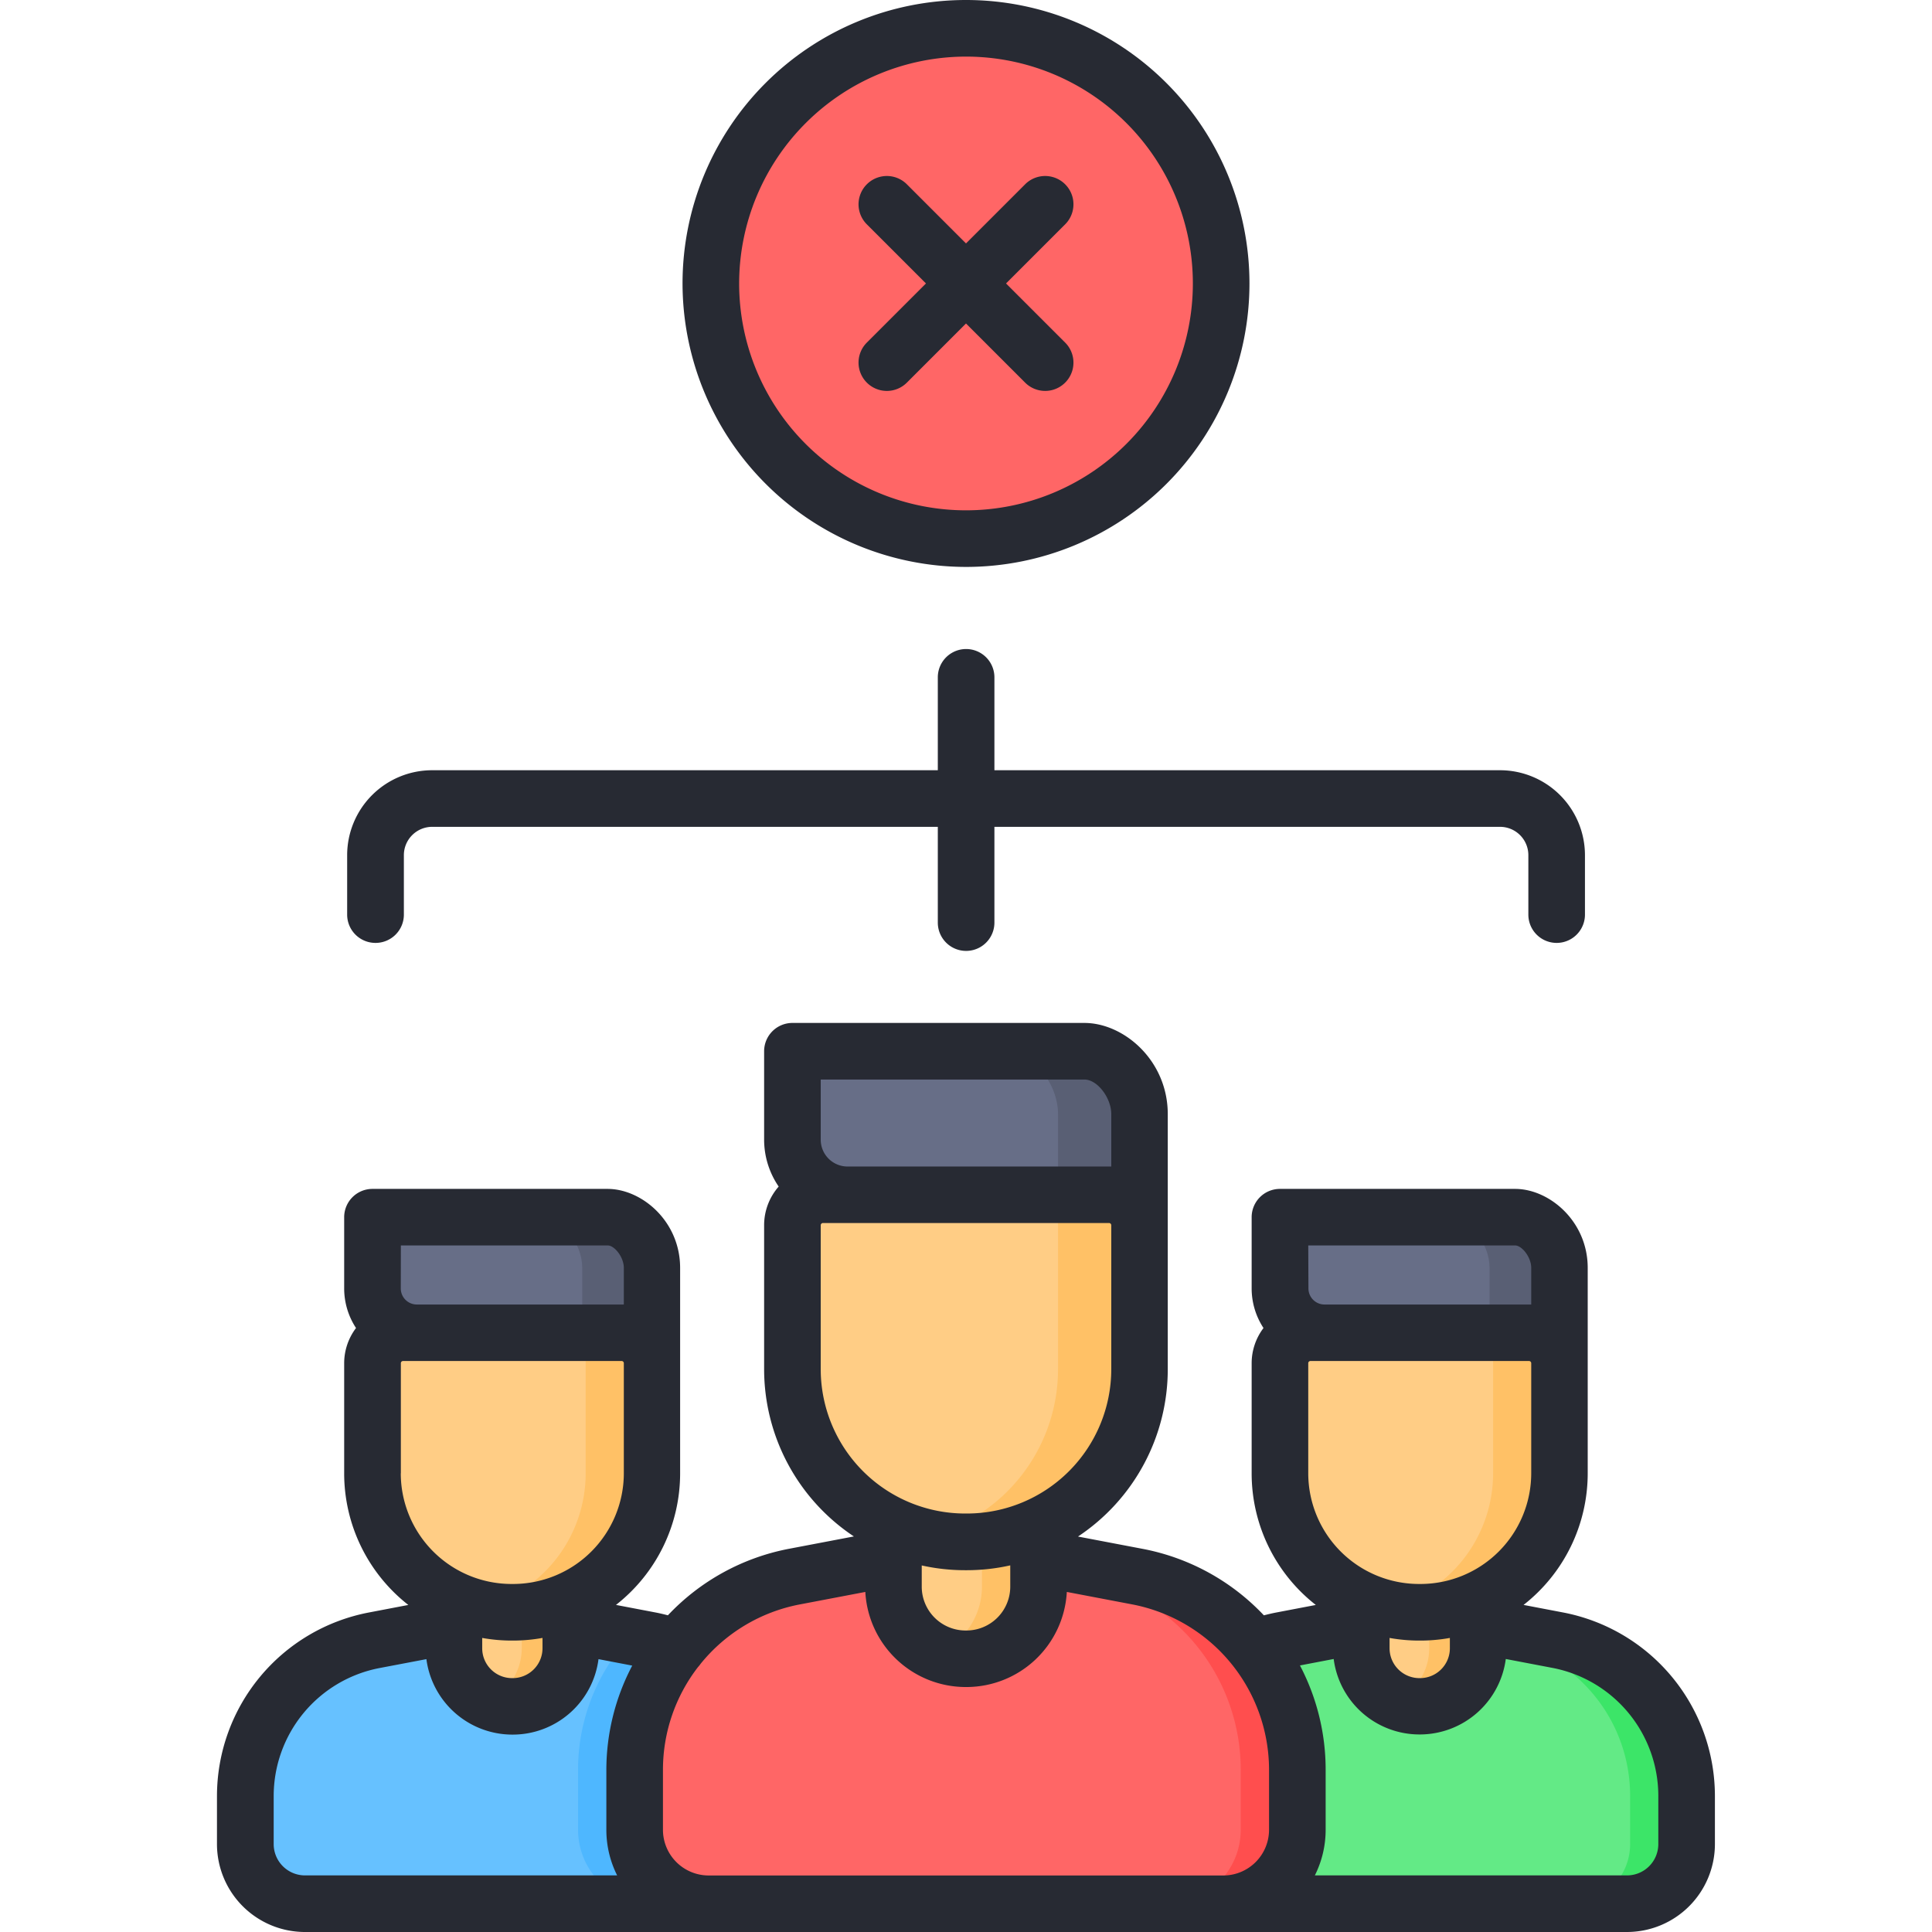 <svg xmlns="http://www.w3.org/2000/svg" data-name="Layer 1" viewBox="0 0 512 512"><path fill="#66c1ff" d="M80.82,504.5H190.69a15.79,15.79,0,0,0,15.79-15.79V475.94a42,42,0,0,0-34.14-41.26l-36.58-7-36.59,7A42,42,0,0,0,65,475.94v12.77A15.79,15.79,0,0,0,80.82,504.5Z"/><path fill="#ffcd85" d="M135.67,421.23h.17a15.41,15.41,0,0,1,15.41,15.41v15.58a0,0,0,0,1,0,0h-31a0,0,0,0,1,0,0V436.64A15.41,15.41,0,0,1,135.67,421.23Z" transform="rotate(180 135.755 436.725)"/><path fill="#676e87" d="M110.46,353.18l62.34,11.75V336c0-6.49-5.26-13.43-11.75-13.43H98.71v18.86A11.76,11.76,0,0,0,110.46,353.18Z"/><path fill="#ffcd85" d="M135.55,353.18H136A36.84,36.84,0,0,1,172.8,390v29.16a8.09,8.09,0,0,1-8.09,8.09H106.8a8.09,8.09,0,0,1-8.09-8.09V390a36.84,36.84,0,0,1,36.84-36.84Z" transform="rotate(-180 135.755 390.22)"/><path fill="#63ea86" d="M321.31,504.5H431.18A15.79,15.79,0,0,0,447,488.71V475.94a42,42,0,0,0-34.14-41.26l-36.59-7-36.58,7a42,42,0,0,0-34.14,41.26v12.77A15.79,15.79,0,0,0,321.31,504.5Z"/><path fill="#3ce568" d="M412.83,434.68l-36.59-7-7.5,1.42,29.09,5.54A42,42,0,0,1,432,475.94v12.77a15.79,15.79,0,0,1-15.79,15.79h15A15.79,15.79,0,0,0,447,488.71V475.94A42,42,0,0,0,412.83,434.68Z"/><path fill="#ffcd85" d="M376.16,421.23h.17a15.41,15.41,0,0,1,15.41,15.41v15.58a0,0,0,0,1,0,0h-31a0,0,0,0,1,0,0V436.64A15.41,15.41,0,0,1,376.16,421.23Z" transform="rotate(180 376.245 436.725)"/><path fill="#ffc166" d="M378.76,421.23v15.58a15.4,15.4,0,0,1-9,14,15.45,15.45,0,0,0,6.41,1.41h.17a15.4,15.4,0,0,0,15.4-15.41V421.23Z"/><path fill="#676e87" d="M351,353.18l62.34,11.75V336c0-6.49-5.26-13.43-11.75-13.43H339.2v18.86A11.76,11.76,0,0,0,351,353.18Z"/><path fill="#595f74" d="M401.54,322.56H383c6.49,0,11.75,6.94,11.75,13.43v25.45l18.51,3.49V336C413.29,329.5,408,322.56,401.54,322.56Z"/><path fill="#ffcd85" d="M376,353.18h.41A36.84,36.84,0,0,1,413.29,390v29.16a8.09,8.09,0,0,1-8.09,8.09H347.29a8.09,8.09,0,0,1-8.09-8.09V390A36.84,36.84,0,0,1,376,353.18Z" transform="rotate(-180 376.245 390.22)"/><path fill="#ffc166" d="M405.2 353.18H387.61a8.08 8.08 0 0 1 8.08 8.08v29.17a36.84 36.84 0 0 1-28.24 35.82 36.79 36.79 0 0 0 8.59 1h.41a36.84 36.84 0 0 0 36.84-36.84V361.26A8.09 8.09 0 0 0 405.2 353.18zM138.27 421.23v15.58a15.41 15.41 0 0 1-9 14 15.37 15.37 0 0 0 6.4 1.41h.17a15.41 15.41 0 0 0 15.41-15.41V421.23z"/><path fill="#595f74" d="M161.05,322.56H142.54c6.5,0,11.76,6.94,11.76,13.43v17.19l18.5,11.75V336C172.8,329.5,167.54,322.56,161.05,322.56Z"/><path fill="#ffc166" d="M164.71,353.18H147.12a8.09,8.09,0,0,1,8.09,8.08v29.17A36.85,36.85,0,0,1,127,426.25a36.86,36.86,0,0,0,8.59,1H136a36.84,36.84,0,0,0,36.84-36.84V361.26A8.09,8.09,0,0,0,164.71,353.18Z"/><path fill="#4eb7ff" d="M206.48,488.71V475.94a42,42,0,0,0-34.14-41.26l-5.31-1A52,52,0,0,0,153.19,469V484.9a19.61,19.61,0,0,0,19.6,19.6h17.9A15.79,15.79,0,0,0,206.48,488.71Z"/><path fill="#f66" d="M187.79,504.5H324.21a19.61,19.61,0,0,0,19.6-19.6V469a52.15,52.15,0,0,0-42.38-51.23L256,409.16l-45.43,8.65A52.15,52.15,0,0,0,168.19,469V484.9A19.61,19.61,0,0,0,187.79,504.5Z"/><path fill="#ff4e4e" d="M301.43,417.81,256,409.16l-7.5,1.43,37.93,7.22A52.15,52.15,0,0,1,328.81,469V484.9a19.61,19.61,0,0,1-19.6,19.6h15a19.61,19.61,0,0,0,19.6-19.6V469A52.15,52.15,0,0,0,301.43,417.81Z"/><path fill="#ffcd85" d="M255.89,401.11h.21a19.13,19.13,0,0,1,19.13,19.13v19.34a0,0,0,0,1,0,0H236.77a0,0,0,0,1,0,0V420.24A19.13,19.13,0,0,1,255.89,401.11Z" transform="rotate(180 256 420.35)"/><path fill="#ffc166" d="M260.23,401.11v19.35A19.13,19.13,0,0,1,248.5,438.1a19.11,19.11,0,0,0,7.39,1.48h.22a19.12,19.12,0,0,0,19.12-19.12V401.11Z"/><path fill="#676e87" d="M224.6,316.61,302,331.2V295.27c0-8.06-6.54-16.68-14.6-16.68H210V302A14.6,14.6,0,0,0,224.6,316.61Z"/><path fill="#595f74" d="M287.4,278.59H265.79c8.06,0,14.6,8.62,14.6,16.68v31.86L302,331.2V295.27C302,287.21,295.46,278.59,287.4,278.59Z"/><path fill="#ffcd85" d="M255.74,316.61h.51A45.74,45.74,0,0,1,302,362.35v38.16a8.09,8.09,0,0,1-8.09,8.09H218.09a8.09,8.09,0,0,1-8.09-8.09V362.35a45.74,45.74,0,0,1,45.74-45.74Z" transform="rotate(180 256 362.61)"/><path fill="#ffc166" d="M293.91,316.61H272.3a8.09,8.09,0,0,1,8.09,8.09v38.16a45.76,45.76,0,0,1-35.19,44.51,45.72,45.72,0,0,0,10.54,1.23h.52A45.74,45.74,0,0,0,302,362.86V324.7A8.09,8.09,0,0,0,293.91,316.61Z"/><circle cx="256" cy="75.12" r="67.62" fill="#f66"/><path fill="#272a33" d="M229.72,101.4a7.5,7.5,0,0,0,10.61,0L256,85.73l15.67,15.67a7.5,7.5,0,1,0,10.61-10.61L266.61,75.12l15.67-15.67a7.5,7.5,0,1,0-10.61-10.61L256,64.51,240.33,48.84a7.5,7.5,0,0,0-10.61,10.61l15.67,15.67L229.72,90.79A7.5,7.5,0,0,0,229.72,101.4ZM256,150.24a75.12,75.12,0,1,0-75.12-75.12A75.21,75.21,0,0,0,256,150.24ZM256,15a60.12,60.12,0,1,1-60.12,60.12A60.19,60.19,0,0,1,256,15ZM414.23,427.32l-10.47-2a44.29,44.29,0,0,0,17-34.89V336c0-12.34-10.15-20.93-19.25-20.93H339.2a7.5,7.5,0,0,0-7.5,7.5v18.86a19.13,19.13,0,0,0,3.14,10.51,15.46,15.46,0,0,0-3.14,9.33v29.17a44.26,44.26,0,0,0,17,34.89l-10.48,2c-1.1.21-2.19.47-3.28.75a59.42,59.42,0,0,0-32.14-17.62l-17.12-3.26a53.23,53.23,0,0,0,23.79-44.33V295.27c0-14.25-11.65-24.18-22.1-24.18H210a7.5,7.5,0,0,0-7.5,7.5V302a22,22,0,0,0,3.86,12.45,15.52,15.52,0,0,0-3.86,10.23v38.16a53.23,53.23,0,0,0,23.79,44.33l-17.12,3.26A59.42,59.42,0,0,0,177,428.07c-1.09-.28-2.18-.54-3.28-.75l-10.48-2a44.26,44.26,0,0,0,17-34.89V336c0-12.34-10.14-20.93-19.25-20.93H98.71a7.5,7.5,0,0,0-7.5,7.5v18.86a19.13,19.13,0,0,0,3.14,10.51,15.46,15.46,0,0,0-3.14,9.33v29.17a44.29,44.29,0,0,0,17,34.89l-10.47,2a49.56,49.56,0,0,0-40.24,48.62v12.77A23.32,23.32,0,0,0,80.82,512H431.18a23.32,23.32,0,0,0,23.29-23.29V475.94A49.56,49.56,0,0,0,414.23,427.32Zm-308-97.26h54.84c1.76,0,4.25,3.07,4.25,5.93v9.72c-.2,0-.39,0-.59,0H110.46a4.26,4.26,0,0,1-4.25-4.26Zm0,60.37V361.26a.59.59,0,0,1,.59-.58h57.91a.58.58,0,0,1,.59.58v29.17A29.37,29.37,0,0,1,136,419.77h-.41A29.37,29.37,0,0,1,106.21,390.43Zm37.54,43.64v2.74a7.92,7.92,0,0,1-7.91,7.91h-.17a7.91,7.91,0,0,1-7.9-7.91v-2.74a44.23,44.23,0,0,0,7.78.7H136A44.43,44.43,0,0,0,143.75,434.07ZM163.55,497H80.82a8.3,8.3,0,0,1-8.29-8.29V475.94a34.55,34.55,0,0,1,28.05-33.89L113,439.69a23,23,0,0,0,22.72,20h.17a22.93,22.93,0,0,0,22.72-20l8.94,1.71A59.4,59.4,0,0,0,160.69,469V484.9A26.89,26.89,0,0,0,163.55,497ZM217.5,286.09h69.9c3.38,0,7.1,4.81,7.1,9.18v13.87c-.2,0-.39,0-.59,0H224.6a7.11,7.11,0,0,1-7.1-7.09Zm0,76.77V324.7a.6.6,0,0,1,.59-.59h75.82a.6.6,0,0,1,.59.59v38.16a38.28,38.28,0,0,1-38.24,38.24h-.52A38.28,38.28,0,0,1,217.5,362.86Zm50.23,52v5.62a11.63,11.63,0,0,1-11.62,11.62h-.22a11.63,11.63,0,0,1-11.62-11.62v-5.62a52.84,52.84,0,0,0,11.47,1.26h.52A52.84,52.84,0,0,0,267.73,414.84Zm68.58,70.06a12.12,12.12,0,0,1-12.1,12.1H187.79a12.12,12.12,0,0,1-12.1-12.1V469A44.55,44.55,0,0,1,185,441.76a6.4,6.4,0,0,0,.65-.81A44.55,44.55,0,0,1,212,425.18l17.32-3.3a26.67,26.67,0,0,0,26.59,25.2h.22a26.67,26.67,0,0,0,26.59-25.2l17.32,3.3A44.69,44.69,0,0,1,336.31,469ZM346.7,330.06h54.84c1.75,0,4.25,3.07,4.25,5.93v9.72c-.2,0-.39,0-.59,0H351a4.26,4.26,0,0,1-4.25-4.26Zm0,60.37V361.26a.58.58,0,0,1,.59-.58H405.2a.59.59,0,0,1,.59.58v29.17a29.37,29.37,0,0,1-29.34,29.34H376A29.37,29.37,0,0,1,346.7,390.43Zm37.53,43.64v2.74a7.91,7.91,0,0,1-7.9,7.91h-.17a7.92,7.92,0,0,1-7.91-7.91v-2.74a44.43,44.43,0,0,0,7.79.7h.41A44.23,44.23,0,0,0,384.23,434.07Zm55.24,54.64a8.3,8.3,0,0,1-8.29,8.29H348.45a26.89,26.89,0,0,0,2.86-12.1V469a59.4,59.4,0,0,0-6.81-27.64l8.94-1.71a22.93,22.93,0,0,0,22.72,20h.17a23,23,0,0,0,22.72-20l12.37,2.36a34.55,34.55,0,0,1,28.05,33.89ZM99.53,249.88a7.5,7.5,0,0,0,7.5-7.5V226.62a7.51,7.51,0,0,1,7.5-7.5h134V244.5a7.5,7.5,0,0,0,15,0V219.12h134a7.51,7.51,0,0,1,7.5,7.5v15.76a7.5,7.5,0,0,0,15,0V226.62a22.53,22.53,0,0,0-22.5-22.5h-134V179.5a7.5,7.5,0,0,0-15,0v24.62h-134A22.53,22.53,0,0,0,92,226.62v15.76A7.5,7.5,0,0,0,99.53,249.88Z"/></svg>